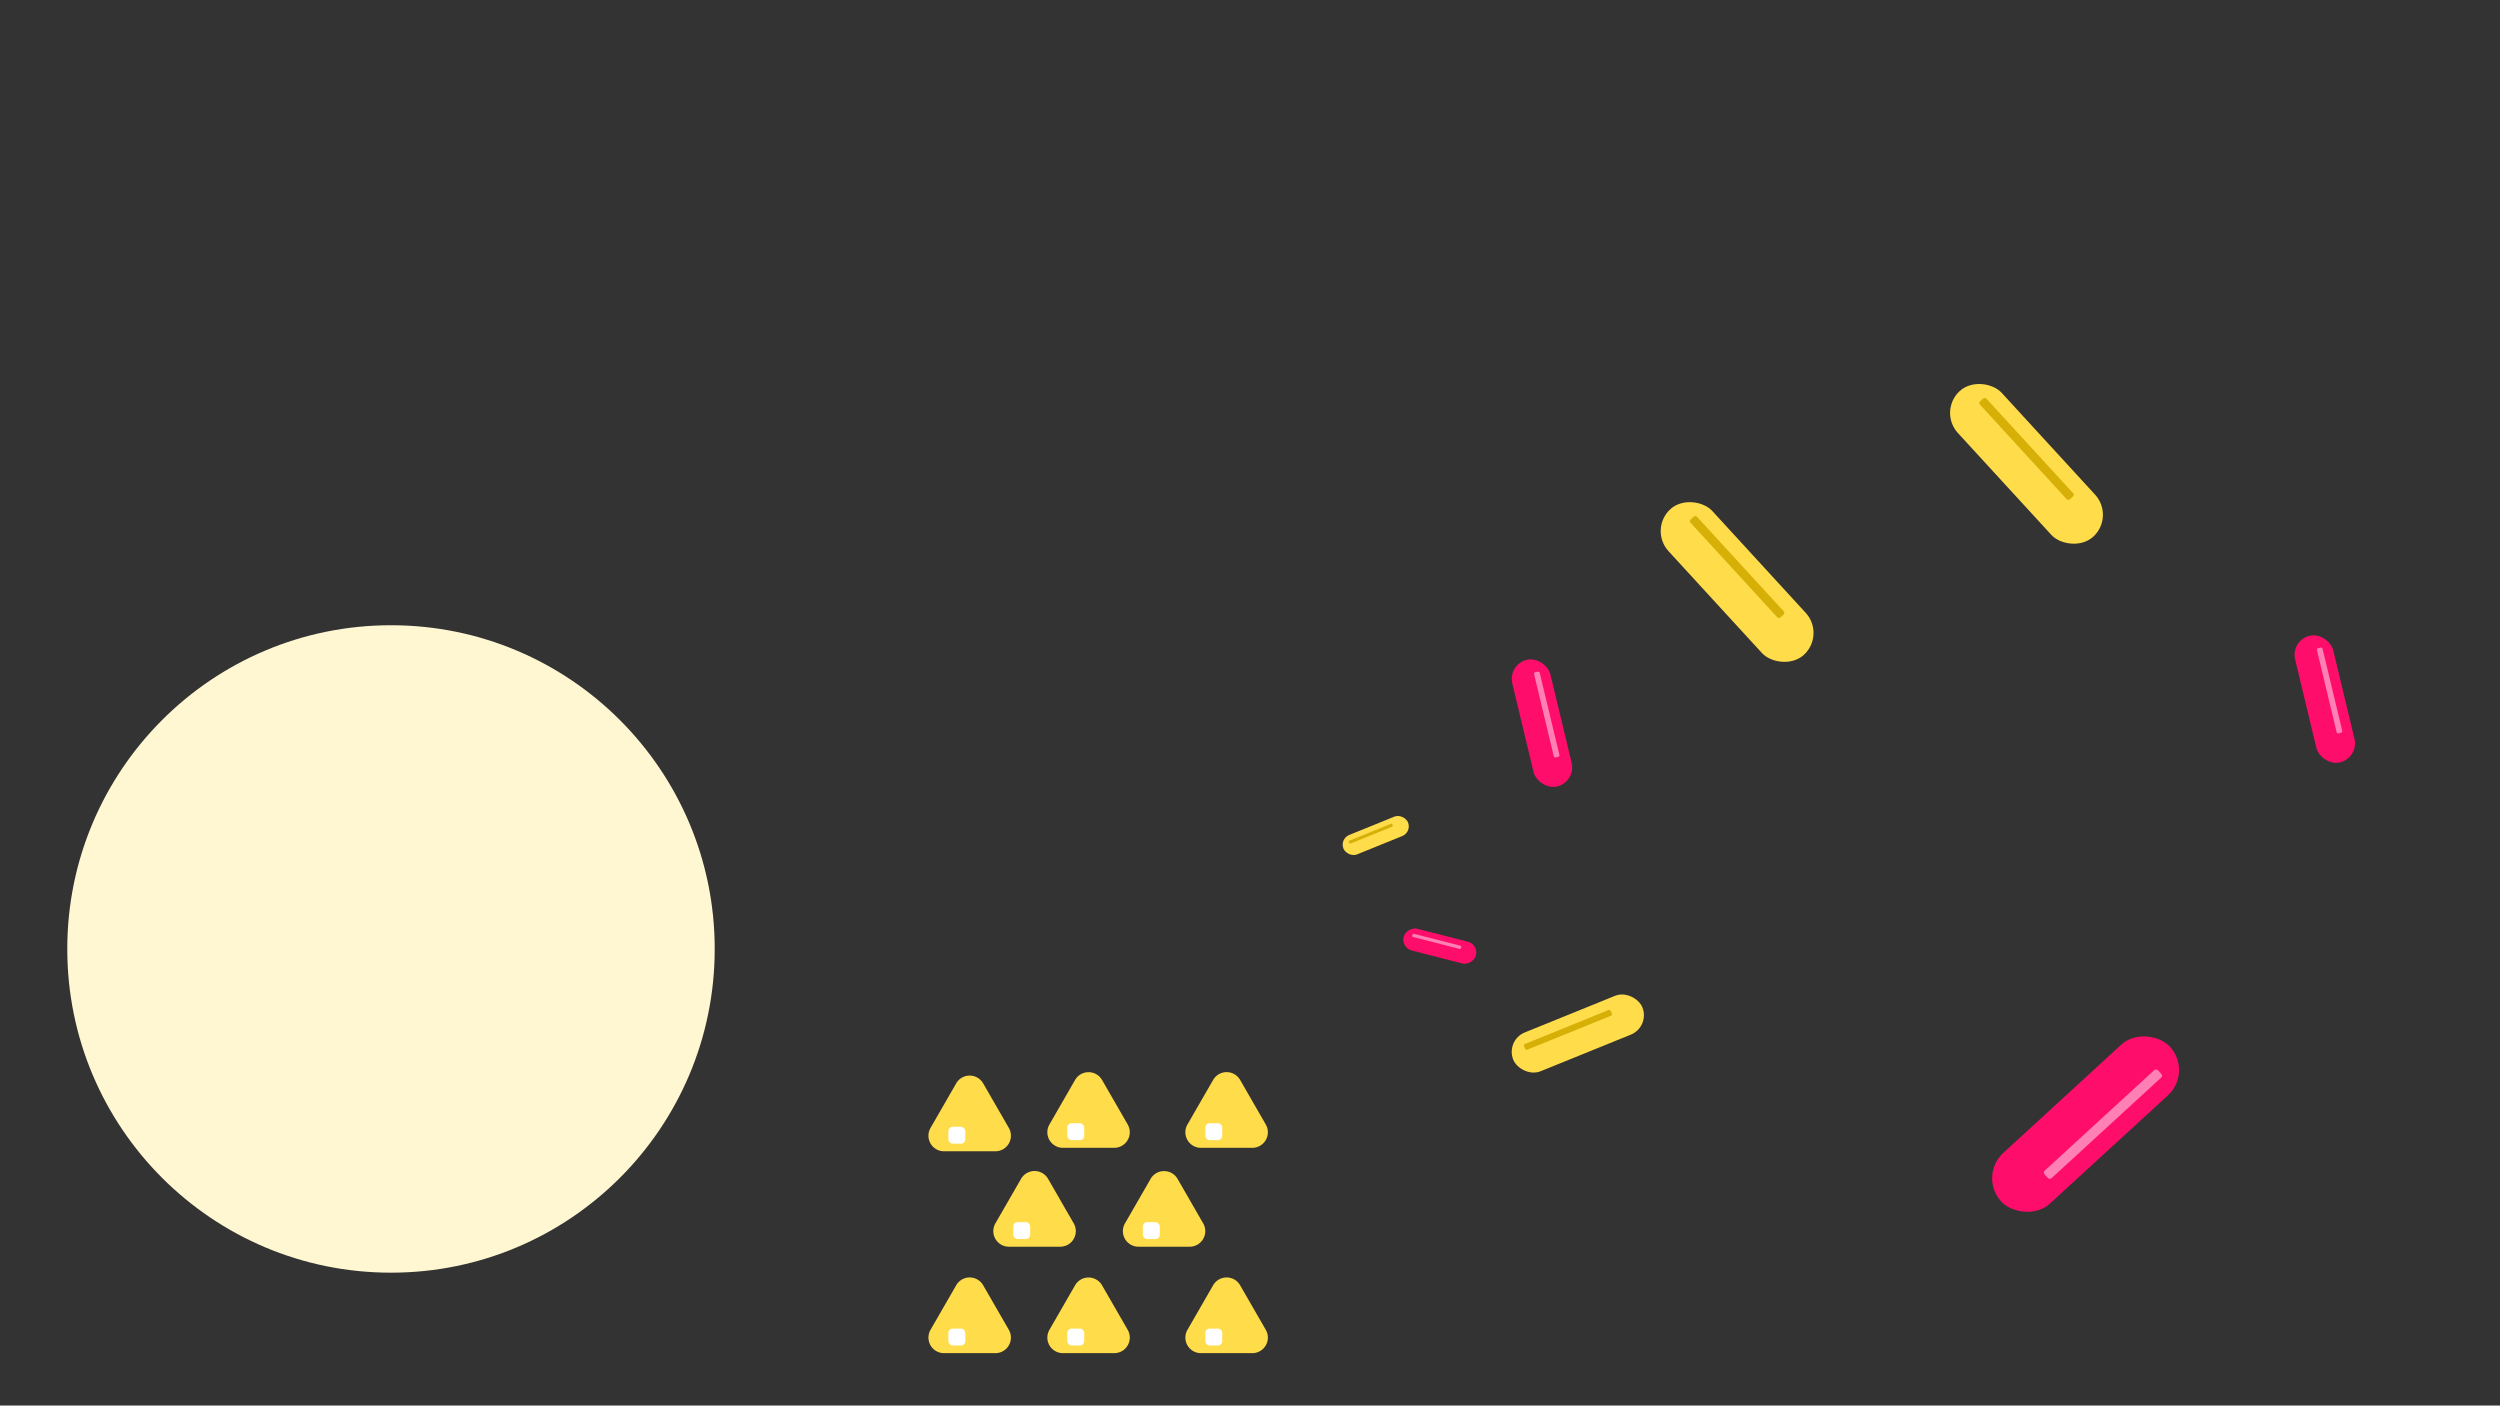 <svg id="Layer_1" data-name="Layer 1" xmlns="http://www.w3.org/2000/svg" viewBox="0 0 1366 768"><rect x="0" y="0" width="1366" height="768" fill="#333333" stroke="none"/><defs><style>.cls-1{fill:#ff0d6b;}.cls-2{fill:#ff80b4;}.cls-3{fill:#ffdc4a;}.cls-4{fill:#d6af07;}.cls-5{fill:#fff;}.cls-6{fill:#fff6d2;}</style></defs><rect class="cls-1" x="1077.01" y="595.42" width="125.12" height="37.63" rx="18.81" transform="translate(-115.41 931.9) rotate(-42.53)"/><rect class="cls-2" x="1106.98" y="611.45" width="84.12" height="5.56" rx="1.42" transform="translate(-112.92 938.31) rotate(-42.53)"/><rect class="cls-1" x="1259.57" y="346.48" width="21.4" height="71.14" rx="10.7" transform="translate(-54.09 307.03) rotate(-13.5)"/><rect class="cls-2" x="1271.3" y="353.42" width="3.16" height="47.83" rx="0.81" transform="translate(-52.91 307.51) rotate(-13.5)"/><rect class="cls-1" x="831.82" y="359.6" width="21.4" height="71.14" rx="10.7" transform="translate(-68.96 207.56) rotate(-13.5)"/><rect class="cls-2" x="843.55" y="366.54" width="3.16" height="47.83" rx="0.81" transform="translate(-67.79 208.04) rotate(-13.5)"/><rect class="cls-1" x="780.55" y="496.53" width="12.26" height="40.77" rx="6.13" transform="translate(90.62 1150.61) rotate(-75.62)"/><rect class="cls-2" x="784.09" y="500.62" width="1.81" height="27.41" rx="0.46" transform="translate(91.86 1147.03) rotate(-75.62)"/><rect class="cls-3" x="932.93" y="264.03" width="32.47" height="107.97" rx="16.24" transform="translate(34.73 725.27) rotate(-42.53)"/><rect class="cls-4" x="946.77" y="273.54" width="4.8" height="72.59" rx="1.23" transform="translate(40.26 723.12) rotate(-42.53)"/><rect class="cls-3" x="1091.05" y="199.47" width="32.47" height="107.97" rx="16.24" transform="translate(119.97 815.17) rotate(-42.53)"/><rect class="cls-4" x="1104.89" y="208.99" width="4.8" height="72.59" rx="1.23" transform="translate(125.49 813.02) rotate(-42.53)"/><rect class="cls-3" x="824.07" y="553.21" width="76.13" height="22.9" rx="11.45" transform="translate(-149.04 365.55) rotate(-22.08)"/><rect class="cls-4" x="831.14" y="560.95" width="51.19" height="3.38" rx="0.87" transform="translate(-148.68 363.38) rotate(-22.08)"/><rect class="cls-3" x="732.67" y="450.74" width="38.07" height="11.45" rx="5.72" transform="translate(-116.46 316.1) rotate(-22.08)"/><rect class="cls-4" x="736.21" y="454.61" width="25.59" height="1.69" rx="0.43" transform="translate(-116.28 315.01) rotate(-22.08)"/><path class="cls-3" d="M587.41,702.31l-14,24.3a8.5,8.5,0,0,0,7.36,12.75H608.8a8.5,8.5,0,0,0,7.37-12.75l-14-24.3A8.5,8.5,0,0,0,587.41,702.31Z"/><rect class="cls-5" x="583.17" y="725.93" width="9.25" height="9.25" rx="2.37"/><path class="cls-3" d="M628.69,644.14l-14,24.3A8.5,8.5,0,0,0,622,681.2h28.06a8.51,8.51,0,0,0,7.36-12.76l-14-24.3A8.5,8.5,0,0,0,628.69,644.14Z"/><rect class="cls-5" x="624.45" y="667.76" width="9.25" height="9.25" rx="2.37"/><path class="cls-3" d="M557.89,644.14l-14,24.3a8.51,8.51,0,0,0,7.36,12.76h28.06a8.51,8.51,0,0,0,7.37-12.76l-14-24.3A8.51,8.51,0,0,0,557.89,644.14Z"/><rect class="cls-5" x="553.65" y="667.76" width="9.25" height="9.25" rx="2.37"/><path class="cls-3" d="M522.44,592l-14,24.3a8.51,8.51,0,0,0,7.37,12.76h28.06a8.51,8.51,0,0,0,7.36-12.76l-14-24.3A8.51,8.51,0,0,0,522.44,592Z"/><rect class="cls-5" x="518.2" y="615.66" width="9.25" height="9.25" rx="2.37"/><path class="cls-3" d="M587.41,590.11l-14,24.3a8.51,8.51,0,0,0,7.36,12.76H608.8a8.51,8.51,0,0,0,7.37-12.76l-14-24.3A8.51,8.51,0,0,0,587.41,590.11Z"/><rect class="cls-5" x="583.17" y="613.73" width="9.25" height="9.25" rx="2.37"/><path class="cls-3" d="M662.83,590.11l-14,24.3a8.51,8.51,0,0,0,7.37,12.76h28.06a8.51,8.51,0,0,0,7.36-12.76l-14-24.3A8.51,8.51,0,0,0,662.83,590.11Z"/><rect class="cls-5" x="658.59" y="613.73" width="9.25" height="9.25" rx="2.37"/><path class="cls-3" d="M522.44,702.31l-14,24.3a8.5,8.5,0,0,0,7.37,12.75h28.06a8.5,8.5,0,0,0,7.36-12.75l-14-24.3A8.5,8.5,0,0,0,522.44,702.31Z"/><rect class="cls-5" x="518.2" y="725.93" width="9.25" height="9.25" rx="2.37"/><path class="cls-3" d="M662.83,702.31l-14,24.3a8.5,8.5,0,0,0,7.37,12.75h28.06a8.5,8.5,0,0,0,7.36-12.75l-14-24.3A8.5,8.5,0,0,0,662.83,702.31Z"/><rect class="cls-5" x="658.59" y="725.93" width="9.25" height="9.25" rx="2.37"/><circle class="cls-6" cx="213.64" cy="518.51" r="176.88"/></svg>